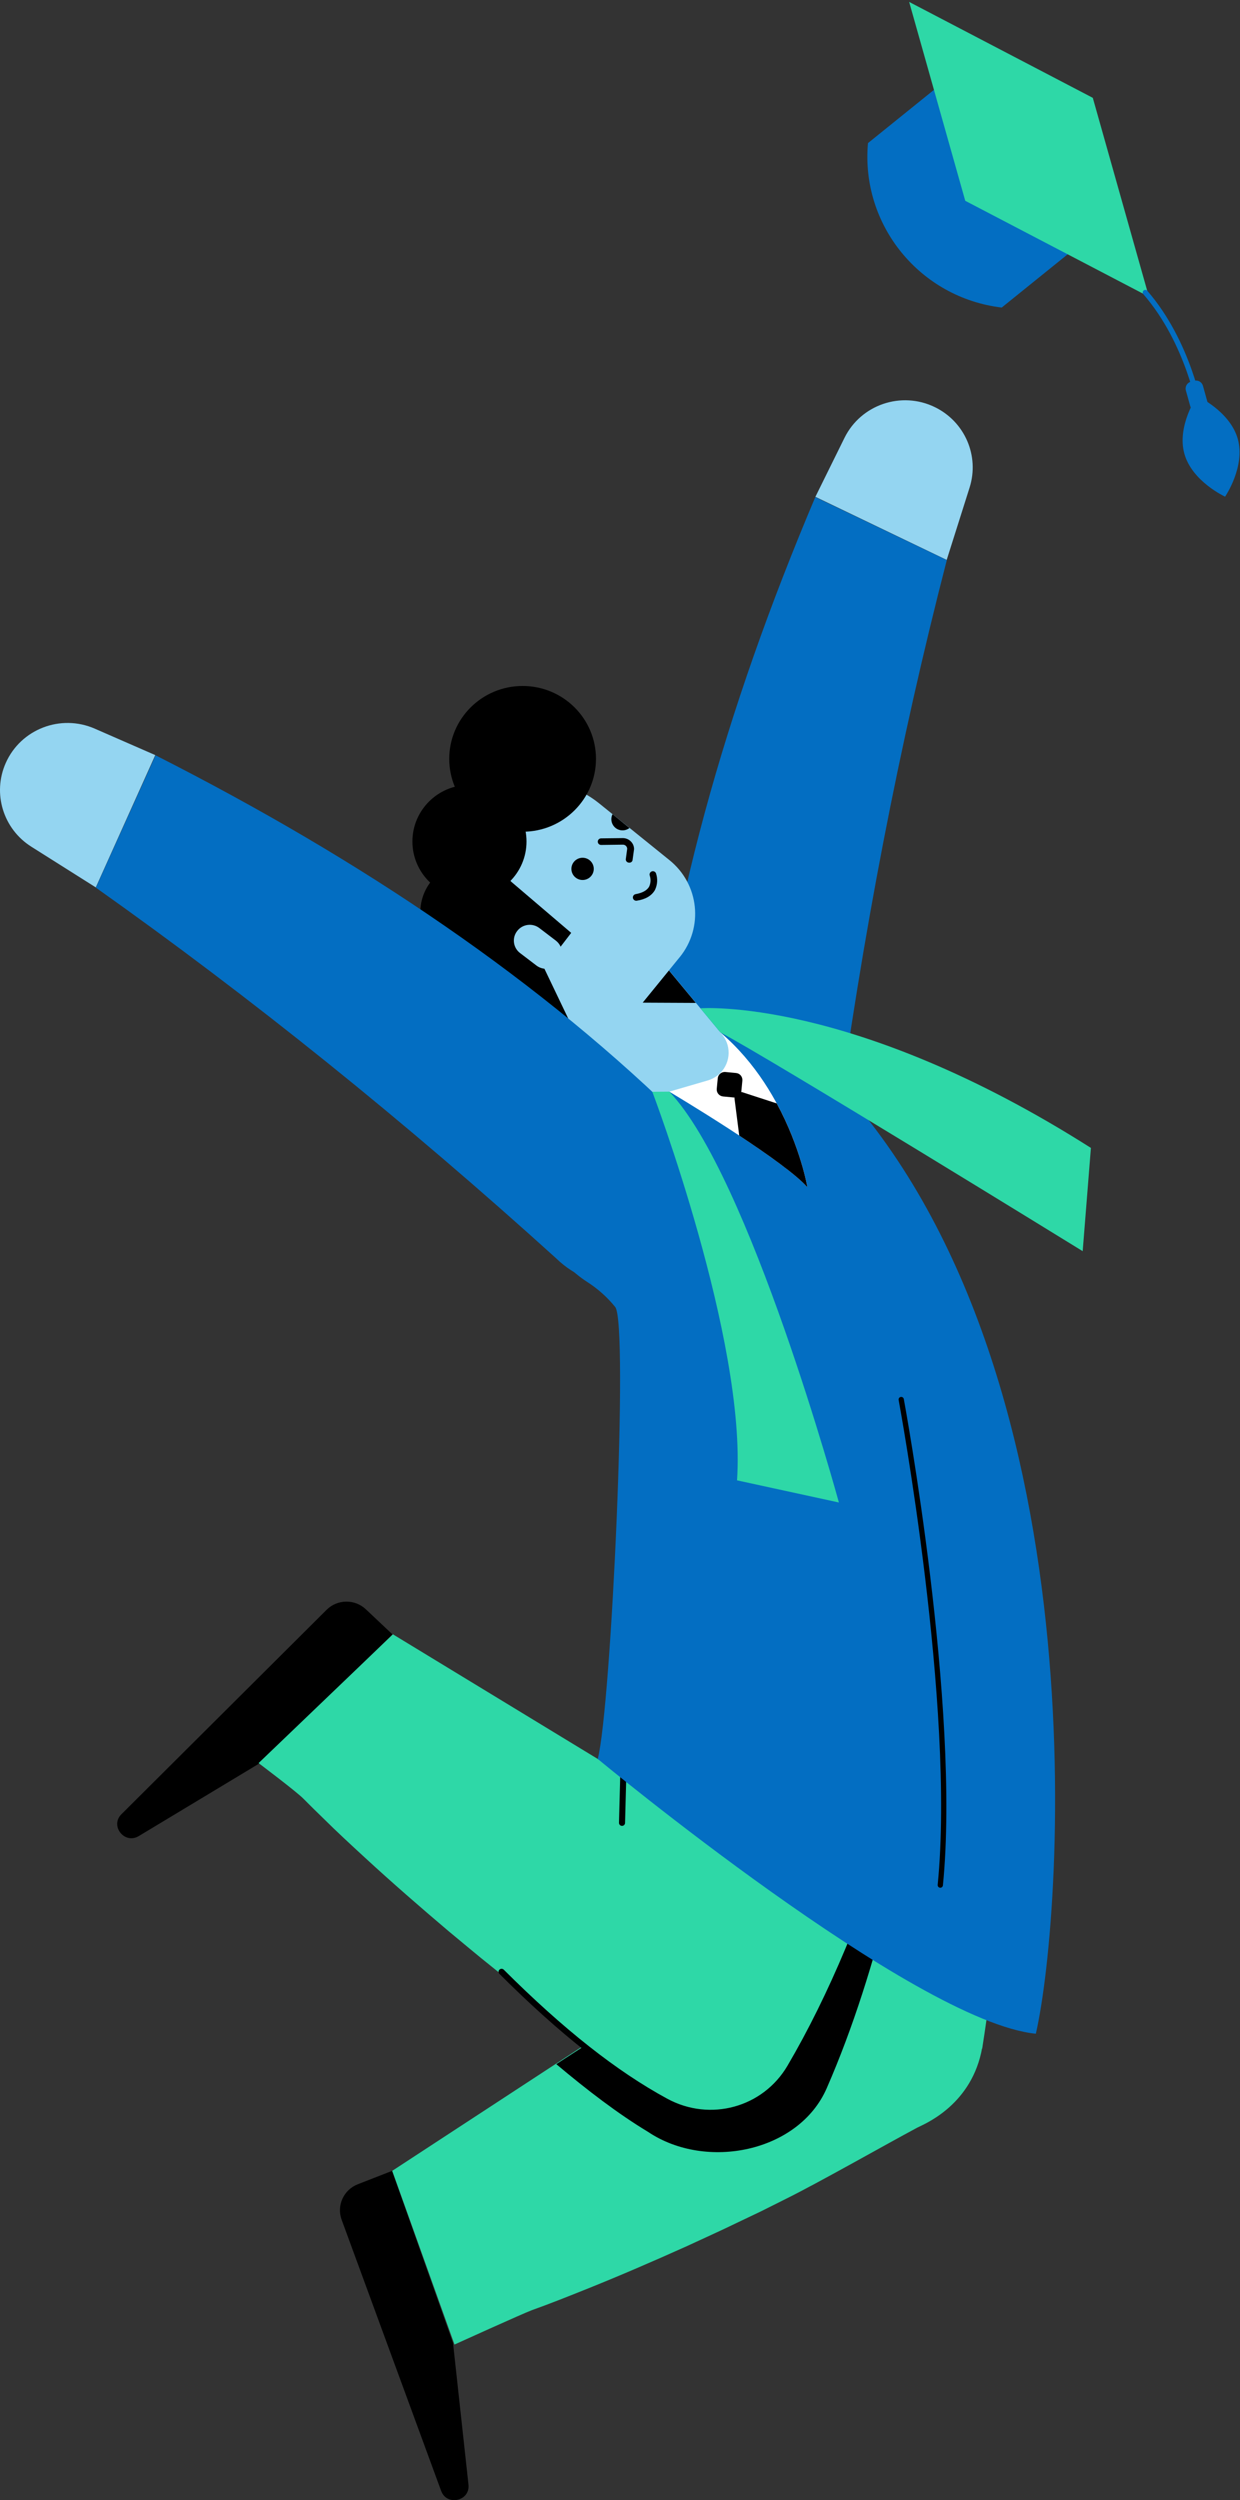 <svg width="310" height="625" viewBox="0 0 310 625" fill="none" xmlns="http://www.w3.org/2000/svg">
<rect x="0" y="0" width="310" height="625" fill="#333333" stroke="none"/>
<path d="M250.429 76.883C229.964 74.436 215.151 56.227 216.996 35.774L246.228 12.183L279.661 53.292L250.429 76.883Z" fill="#036EC2"/>
<path d="M227.288 0.479L241.313 50.199L287.225 74.178L273.199 24.458L227.288 0.479Z" fill="#2ED8A7"/>
<path d="M300.057 103.352C299.742 103.352 299.466 103.122 299.41 102.802C299.382 102.634 296.598 85.958 285.835 73.542C285.598 73.273 285.627 72.857 285.902 72.621C286.178 72.386 286.588 72.414 286.824 72.689C297.836 85.391 300.67 102.421 300.698 102.595C300.754 102.948 300.512 103.285 300.158 103.341C300.124 103.347 300.091 103.347 300.051 103.347L300.057 103.352Z" fill="#036EC2"/>
<path d="M309.449 109.735C311.383 116.684 306.271 124.16 306.271 124.16C306.271 124.16 298.027 120.371 296.093 113.428C294.158 106.479 299.27 99.003 299.27 99.003C299.27 99.003 307.514 102.792 309.449 109.735Z" fill="#036EC2"/>
<path d="M300.591 102.555L299.759 102.785C298.814 103.043 297.83 102.487 297.566 101.55L296.469 97.61C296.205 96.672 296.767 95.684 297.706 95.426L298.539 95.196C299.483 94.938 300.468 95.494 300.732 96.431L301.829 100.371C302.087 101.309 301.53 102.291 300.591 102.555Z" fill="#036EC2"/>
<path d="M186.777 497.865L245.538 512.163C258.183 432.713 246.051 350.753 237.249 328.222L177.045 368.679L187.019 496.786L186.777 497.865Z" fill="#2ED8A7"/>
<path d="M110.293 622.703L85.409 554.901C84.113 551.351 85.9 547.42 89.438 546.033L98.004 542.691L113.257 585.71L117.117 621.113C117.568 625.219 111.725 626.578 110.299 622.697L110.293 622.703Z" fill="black"/>
<path d="M202.769 473.474L201.411 475.074L98.06 542.674L113.623 586.097C113.623 586.097 130.776 578.313 132.957 577.51C137.358 575.938 141.663 574.219 145.963 572.501C154.567 569.064 163.065 565.391 171.5 561.6C175.693 559.646 179.891 557.781 184.078 555.743L190.338 552.755L196.542 549.649C204.781 545.566 221.173 536.233 229.338 531.863C230.763 531.111 242.264 526.669 245.29 513.162C246.953 505.738 242.591 500.082 236.545 496.044L202.769 473.474Z" fill="#2ED8A7"/>
<path d="M223.923 404.498L232.747 422.621C227.242 455.862 219.99 491.557 206.674 522.036C199.698 538.002 176.538 542.686 162.017 532.936C154.567 528.443 146.881 522.575 139.071 516.004L175.259 492.563L223.923 404.498Z" fill="black"/>
<path d="M30.361 453.526L81.656 402.42C84.344 399.753 88.689 399.691 91.45 402.286L98.122 408.575L65.349 440.525L34.694 458.99C31.139 461.13 27.425 456.446 30.361 453.52V453.526Z" fill="black"/>
<path d="M207.265 474.194L205.203 473.638L98.228 408.554L64.644 440.745C64.644 440.745 74.269 447.989 75.869 449.663C77.537 451.348 79.21 452.982 80.89 454.616C84.231 457.935 87.674 461.103 91.112 464.27C97.986 470.605 105.036 476.738 112.164 482.775C115.77 485.746 119.303 488.756 122.989 491.682L128.443 496.085L133.983 500.392C147.568 515.415 153.034 516.583 160.591 522.126C161.904 523.098 167.516 525.344 169.111 525.906C169.111 525.906 193.629 536.846 199.861 509.176L207.277 474.194H207.265Z" fill="#2ED8A7"/>
<path d="M140.311 498.842L177.868 518.52C188.411 527.433 195.161 523.17 202.47 508.406C236.325 437.279 245.617 356.846 237.773 330.047L164.665 359.273C159.284 419.195 154.573 482.718 140.829 497.769L140.316 498.836L140.311 498.842Z" fill="#2ED8A7"/>
<path d="M177.643 528.921C173.743 528.921 169.782 527.966 166.091 525.967C153.35 519.054 139.86 508.417 124.865 493.445C124.572 493.153 124.572 492.675 124.865 492.383C125.164 492.091 125.637 492.091 125.936 492.383C140.829 507.254 154.201 517.807 166.818 524.647C177.541 530.465 190.75 526.838 196.88 516.386C217.6 481.101 233.215 429.052 238.652 377.148C238.698 376.738 239.053 376.429 239.481 376.48C239.898 376.525 240.196 376.89 240.157 377.306C234.697 429.411 219.009 481.685 198.188 517.144C193.747 524.703 185.841 528.921 177.643 528.921Z" fill="black"/>
<path d="M155.508 456.441H155.486C155.069 456.43 154.742 456.087 154.748 455.672L155.074 443.299C155.086 442.884 155.469 442.564 155.852 442.569C156.269 442.581 156.596 442.923 156.59 443.339L156.263 455.711C156.252 456.121 155.914 456.441 155.508 456.441Z" fill="black"/>
<path d="M203.851 124.192L211.12 109.461C215.222 101.138 225.343 97.701 233.716 101.778C241.217 105.429 244.908 113.982 242.394 121.895L236.675 139.973L203.851 124.197V124.192Z" fill="#94D5F1"/>
<path d="M236.703 140.018C224.847 185.867 215.526 234.046 208.798 284.607C207.581 297.395 196.159 306.785 183.283 305.578C170.407 304.37 160.957 293.02 162.174 280.233C162.174 280.193 162.18 280.154 162.186 280.109C166.553 229.509 181.3 177.437 203.828 124.265L236.703 140.018Z" fill="#036EC2"/>
<path d="M211.644 265.643H186.709L207.869 292.661L211.644 265.643Z" fill="black"/>
<path d="M258.961 508.394C265.983 477.815 275.787 334.259 203.474 264.828C186.946 246.418 173.366 251.018 159.425 262.649C148.707 271.629 147.552 271.78 143.033 275.577C128.737 287.522 131.104 310.25 146.758 320.443C149.434 322.145 151.812 324.268 153.801 326.727C157.177 330.861 152.838 426.569 149.44 439.71C149.44 439.71 228.572 505.367 258.961 508.4V508.394Z" fill="#036EC2"/>
<path d="M169.871 239.342L159.559 252.006C154.206 258.554 144.525 259.554 137.932 254.241L118.751 238.752C108.202 230.25 106.579 214.867 115.133 204.382C123.693 193.903 139.178 192.297 149.737 200.788L167.33 214.991C174.802 220.989 175.963 231.867 169.922 239.291C169.905 239.308 169.894 239.325 169.877 239.342H169.871Z" fill="#94D5F1"/>
<path d="M167.319 272.898C167.319 272.898 195.466 289.628 201.844 296.766C201.844 296.766 197.86 273.218 180.11 258.1C162.36 242.981 167.319 272.898 167.319 272.898Z" fill="white"/>
<path d="M201.839 296.76C201.839 296.76 200.166 286.892 194.176 275.835L185.605 273.043C185.503 273.01 185.402 272.998 185.3 272.987C185.317 272.92 185.334 272.852 185.34 272.779L185.593 270.14C185.684 269.18 184.979 268.326 184.01 268.236L181.356 267.983C180.392 267.893 179.53 268.595 179.44 269.556L179.186 272.195C179.096 273.156 179.801 274.009 180.77 274.099L183.424 274.352C183.497 274.358 183.565 274.352 183.632 274.352C183.627 274.453 183.616 274.554 183.632 274.661L184.81 283.877C191.865 288.527 198.999 293.592 201.833 296.765L201.839 296.76Z" fill="black"/>
<path d="M154.308 207.253C155.288 207.775 156.489 207.674 157.368 206.989L153.136 203.541C152.46 204.889 152.978 206.529 154.308 207.253Z" fill="black"/>
<path d="M176.899 270.107L155.379 276.375L129.385 237.737L150.46 222.287L180.545 258.628C183.069 261.734 182.579 266.283 179.446 268.793C178.691 269.394 177.823 269.843 176.893 270.113L176.899 270.107Z" fill="#94D5F1"/>
<path d="M158.061 215.234C158.117 215.155 158.145 215.059 158.145 214.964L158.517 212.268C158.517 211.527 158.213 210.814 157.672 210.308C157.142 209.792 156.432 209.505 155.694 209.511L150.268 209.578C149.811 209.578 149.445 209.949 149.445 210.404C149.445 210.859 149.817 211.224 150.273 211.224L155.705 211.151C156.291 211.139 156.776 211.594 156.804 212.173L156.46 214.7C156.381 215.138 156.675 215.554 157.114 215.632C157.131 215.632 157.142 215.632 157.159 215.638C157.514 215.722 157.892 215.559 158.072 215.239L158.061 215.234Z" fill="black"/>
<path d="M163.763 222.428C164.371 221.147 164.456 219.676 164.005 218.334C163.853 217.907 163.374 217.677 162.946 217.834C162.518 217.991 162.287 218.457 162.439 218.89C162.749 219.811 162.687 220.816 162.264 221.692C161.712 222.596 160.619 223.214 158.934 223.517C158.477 223.585 158.162 224.011 158.229 224.466C158.303 224.921 158.725 225.236 159.187 225.163C161.396 224.826 162.901 223.922 163.712 222.529L163.763 222.433V222.428Z" fill="black"/>
<path d="M167.229 242.6L160.675 250.647L173.957 250.715L167.229 242.6Z" fill="black"/>
<path d="M145.647 219.985C147.191 219.985 148.442 218.74 148.442 217.205C148.442 215.669 147.191 214.425 145.647 214.425C144.103 214.425 142.852 215.669 142.852 217.205C142.852 218.74 144.103 219.985 145.647 219.985Z" fill="black"/>
<path d="M130.652 207.921C140.782 207.921 148.994 199.764 148.994 189.703C148.994 179.641 140.782 171.484 130.652 171.484C120.522 171.484 112.31 179.641 112.31 189.703C112.31 199.764 120.522 207.921 130.652 207.921Z" fill="black"/>
<path d="M117.365 224.528C125.241 224.528 131.627 218.187 131.627 210.365C131.627 202.542 125.241 196.201 117.365 196.201C109.488 196.201 103.103 202.542 103.103 210.365C103.103 218.187 109.488 224.528 117.365 224.528Z" fill="black"/>
<path d="M117.719 240.618C124.7 240.618 130.359 234.999 130.359 228.066C130.359 221.134 124.7 215.515 117.719 215.515C110.739 215.515 105.08 221.134 105.08 228.066C105.08 234.999 110.739 240.618 117.719 240.618Z" fill="black"/>
<path d="M126.719 219.49L142.801 233.205L136.028 242.016L145.247 261.279L119.292 239.292L119.765 219.698L126.725 219.49H126.719Z" fill="black"/>
<path d="M139.685 240.623C141.009 238.904 140.677 236.45 138.952 235.136L138.919 235.108L134.828 231.991C133.098 230.677 130.63 231.003 129.305 232.721L129.277 232.76C127.953 234.473 128.28 236.933 130.01 238.247C130.021 238.259 130.038 238.27 130.049 238.275L134.14 241.392C135.887 242.701 138.372 242.353 139.691 240.623H139.685Z" fill="#94D5F1"/>
<path d="M38.819 188.765L23.7 182.155C15.163 178.42 5.195 182.262 1.437 190.736C-1.933 198.329 0.794 207.23 7.849 211.673L23.948 221.838L38.819 188.765Z" fill="#94D5F1"/>
<path d="M23.959 221.894C62.768 249.368 101.147 280.25 139.093 314.615C148.318 323.617 163.144 323.488 172.21 314.323C181.271 305.157 181.142 290.432 171.917 281.43C171.889 281.402 171.861 281.374 171.827 281.346C135.667 245.442 90.61 215.06 38.886 188.811L23.959 221.894Z" fill="#036EC2"/>
<path d="M163.082 272.927C163.082 272.927 186.625 335.023 184.258 370.062L209.723 375.599C209.723 375.599 187.38 293.813 167.314 272.894L163.082 272.927Z" fill="#2ED8A7"/>
<path d="M175.107 252.058C175.107 252.058 213.07 249.059 272.728 286.961L270.671 312.773C270.671 312.773 191.838 264.189 180.111 258.101L175.107 252.058Z" fill="#2ED8A7"/>
<path d="M235.08 471.901C235.08 471.901 235.034 471.901 235.012 471.901C234.651 471.867 234.386 471.547 234.42 471.188C238.838 426.63 224.801 350.73 224.66 349.972C224.593 349.618 224.83 349.275 225.185 349.214C225.54 349.146 225.883 349.382 225.951 349.736C226.092 350.5 240.162 426.58 235.728 471.317C235.694 471.654 235.406 471.907 235.074 471.907L235.08 471.901Z" fill="black"/>
</svg>
